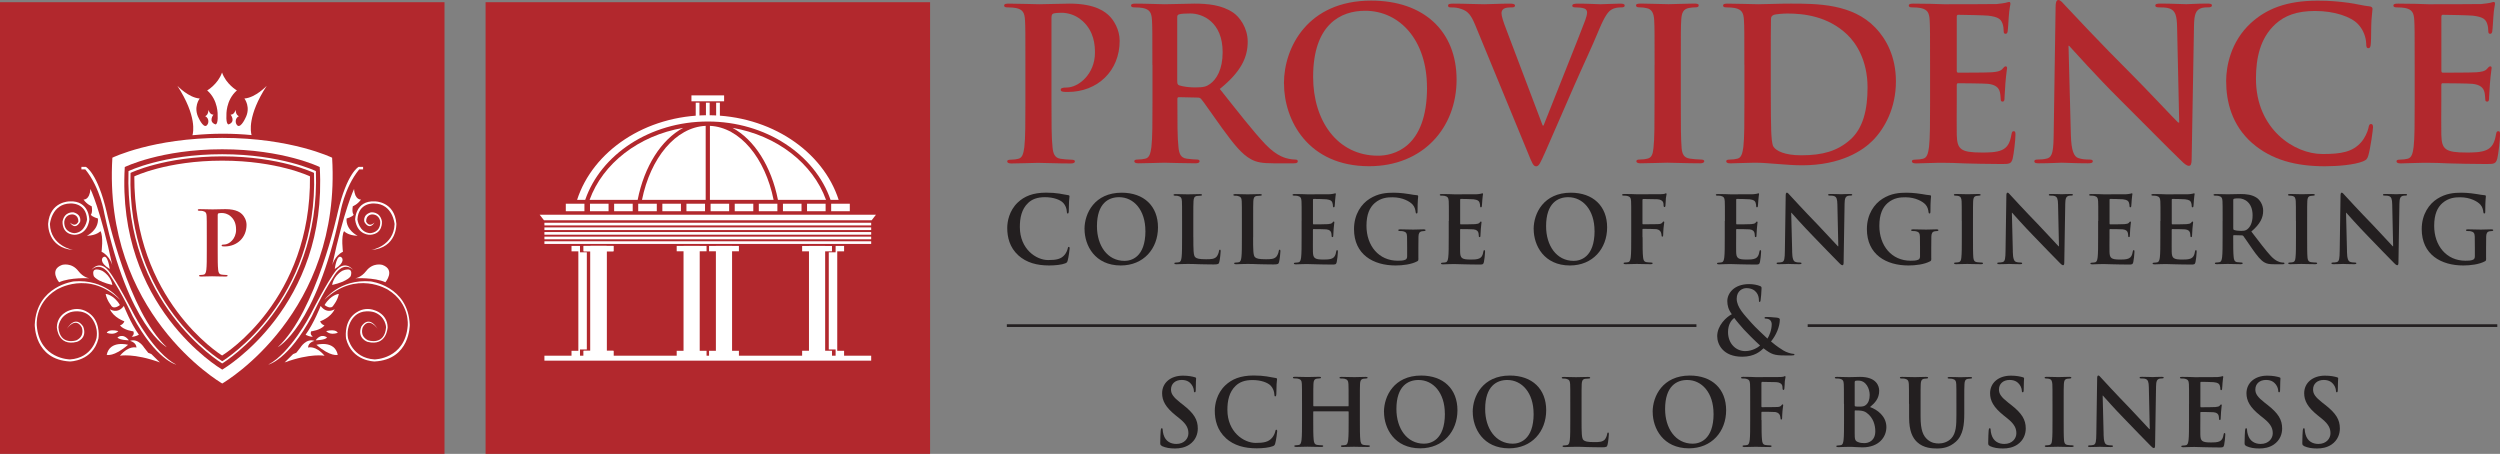 <?xml version="1.0" encoding="UTF-8"?>
<svg id="Layer_2" data-name="Layer 2" xmlns="http://www.w3.org/2000/svg" viewBox="0 0 489.88 88.94">
  <rect x="0" y="0" width="489.88" height="88.94" fill="#808080" stroke="none"/>
  <defs>
    <style>
      .cls-1 {
        fill: #231f20;
      }

      .cls-1, .cls-2, .cls-3 {
        stroke-width: 0px;
      }

      .cls-2 {
        fill: #b2282d;
      }

      .cls-3 {
        fill: #fff;
      }
    </style>
  </defs>
  <g id="Layer_1-2" data-name="Layer 1">
    <g>
      <rect class="cls-2" y=".43" width="87.1" height="88.51"/>
      <rect class="cls-2" x="95.15" y=".43" width="87.1" height="88.51"/>
      <g>
        <g>
          <path class="cls-3" d="M138.7,23.81c11.38,0,21.01,6.5,24.05,15.36h1.59c-3.08-9.56-13.38-16.59-25.63-16.59s-22.55,7.03-25.63,16.59h1.59c3.04-8.86,12.66-15.36,24.05-15.36Z"/>
          <path class="cls-3" d="M115.53,39.17h9.42c1.29-6.56,4.63-11.82,8.92-14.11-8.74,1.5-15.77,6.99-18.34,14.11Z"/>
          <path class="cls-3" d="M138.28,24.66c-5.89.27-10.83,6.31-12.48,14.51h12.48v-14.51Z"/>
          <path class="cls-3" d="M143.52,25.05c4.29,2.29,7.63,7.56,8.92,14.11h9.42c-2.57-7.12-9.6-12.61-18.34-14.11Z"/>
          <path class="cls-3" d="M139.11,24.66v14.51h12.48c-1.65-8.2-6.59-14.24-12.48-14.51Z"/>
        </g>
        <g>
          <rect class="cls-3" x="134.51" y="39.92" width="3.64" height="1.47"/>
          <rect class="cls-3" x="129.79" y="39.92" width="3.64" height="1.47"/>
          <rect class="cls-3" x="110.87" y="39.92" width="3.65" height="1.47"/>
          <rect class="cls-3" x="115.61" y="39.92" width="3.64" height="1.47"/>
          <rect class="cls-3" x="120.34" y="39.92" width="3.64" height="1.47"/>
          <rect class="cls-3" x="125.06" y="39.92" width="3.64" height="1.47"/>
          <rect class="cls-3" x="153.42" y="39.92" width="3.64" height="1.47"/>
          <rect class="cls-3" x="158.14" y="39.92" width="3.64" height="1.47"/>
          <rect class="cls-3" x="162.87" y="39.92" width="3.65" height="1.47"/>
          <rect class="cls-3" x="143.97" y="39.92" width="3.64" height="1.47"/>
          <rect class="cls-3" x="148.69" y="39.92" width="3.64" height="1.47"/>
          <rect class="cls-3" x="139.24" y="39.92" width="3.64" height="1.47"/>
        </g>
        <polygon class="cls-3" points="170.81 43.16 106.59 43.16 105.75 42.08 171.64 42.08 170.81 43.16"/>
        <rect class="cls-3" x="106.68" y="43.65" width="64.03" height=".52"/>
        <rect class="cls-3" x="106.68" y="44.56" width="64.03" height=".52"/>
        <rect class="cls-3" x="106.68" y="45.47" width="64.03" height=".52"/>
        <rect class="cls-3" x="106.68" y="46.37" width="64.03" height=".52"/>
        <rect class="cls-3" x="106.68" y="47.28" width="64.03" height=".52"/>
        <rect class="cls-3" x="106.68" y="69.7" width="64.03" height=".97"/>
        <polygon class="cls-3" points="165.4 49.25 165.4 48.19 164.06 48.19 163.74 48.19 163.74 49.44 162.4 49.44 162.4 68.48 163.74 68.48 163.74 69.79 165.4 69.79 165.4 68.74 164.06 68.74 164.06 49.25 165.4 49.25"/>
        <g>
          <rect class="cls-3" x="157.18" y="48.19" width="5.85" height="1.05" transform="translate(320.21 97.44) rotate(180)"/>
          <rect class="cls-3" x="157.18" y="68.74" width="5.85" height="1.05" transform="translate(320.21 138.52) rotate(180)"/>
          <rect class="cls-3" x="158.52" y="48.19" width="3.17" height="20.69" transform="translate(320.21 117.07) rotate(180)"/>
        </g>
        <polygon class="cls-3" points="114.99 68.48 114.99 49.44 113.65 49.44 113.65 48.19 113.33 48.19 111.99 48.19 111.99 49.25 113.33 49.25 113.33 68.74 111.99 68.74 111.99 69.79 113.65 69.79 113.65 68.48 114.99 68.48"/>
        <g>
          <rect class="cls-3" x="114.36" y="48.19" width="5.85" height="1.05"/>
          <rect class="cls-3" x="114.36" y="68.74" width="5.85" height="1.05"/>
          <rect class="cls-3" x="115.7" y="48.19" width="3.17" height="20.69"/>
        </g>
        <g>
          <rect class="cls-3" x="114.36" y="48.19" width="5.85" height="1.05"/>
          <rect class="cls-3" x="114.36" y="68.74" width="5.85" height="1.05"/>
          <rect class="cls-3" x="115.7" y="48.19" width="3.17" height="20.69"/>
        </g>
        <g>
          <g>
            <rect class="cls-3" x="132.6" y="48.19" width="5.85" height="1.05"/>
            <rect class="cls-3" x="132.6" y="68.74" width="5.85" height="1.05"/>
            <rect class="cls-3" x="133.94" y="48.19" width="3.17" height="20.69"/>
          </g>
          <g>
            <rect class="cls-3" x="138.94" y="48.19" width="5.85" height="1.05"/>
            <rect class="cls-3" x="138.94" y="68.74" width="5.85" height="1.05"/>
            <rect class="cls-3" x="140.28" y="48.19" width="3.17" height="20.69"/>
          </g>
        </g>
        <rect class="cls-3" x="138.33" y="20.12" width=".73" height="2.87"/>
        <rect class="cls-3" x="138.11" y="16.08" width="1.16" height="6.4" transform="translate(157.97 -119.42) rotate(90)"/>
        <g>
          <rect class="cls-3" x="136.33" y="20.12" width=".73" height="2.87"/>
          <rect class="cls-3" x="140.33" y="20.12" width=".73" height="2.87"/>
        </g>
      </g>
      <g>
        <path class="cls-3" d="M11.58,55.31s-2.04-2.43.58-3.4c0,0,1.84-.56,3.2,1.21.98,1.28,2.14,1.41,2.14,1.41,0,0-3.73-.22-5.92.78"/>
        <path class="cls-3" d="M13.13,64.39s1.64-2.37,2.87-.29c0,0,.76,1.71-1.02,2.58,0,0-3.24,1.13-3.53-2.55,0,0,.07-2.14,2.33-2.95,0,0,2.45-.81,4.02.98,0,0,1.52,1.55,1.12,4.05,0,0-.78,3.93-5.2,4.22,0,0-5.97-.04-6.51-6.59,0,0-.51-4.37,3.86-7.06,0,0,6.26-3.97,12.45,1.96,0,0-2.95-4.11-9.03-3.6,0,0-7.35.87-7.68,8.48,0,0-.11,6.84,6.88,7.21,0,0,4.46,0,5.6-4.48,0,0,.44-2.73-1.24-4.48,0,0-1.78-2.04-4.4-1.06,0,0-2.44.69-2.51,3.31,0,0,.15,3.82,3.93,2.87,0,0,2.11-.66,1.24-2.98,0,0-1.35-2.44-3.17.36"/>
        <path class="cls-3" d="M22.01,55.84s-.15-1.67-1.97-2.77c0,0-2.28-1.06-1.67,1.02,0,0,.46,1.01,3.64,1.75"/>
        <path class="cls-3" d="M31.33,71.02l-1.67-1.64-.62-.25-.8-1.02s-1.13-1.89-2.77-1.31c0,0,1.24.25,1.27,1.31,0,0-1.46-.51-3.24,1.6,0,0,2.73-.55,7.82,1.31"/>
        <path class="cls-3" d="M25.1,67.56s-3.57-.98-4.19,1.97c0,0,1.38.47,4.19-1.97"/>
        <path class="cls-3" d="M20.7,57.59s1.56.11,2.8,2.18c0,0-1.27,1.06-1.78,0,0,0-.76-.88-1.02-2.18"/>
        <path class="cls-3" d="M21.5,60.57s1.49,1.09,2.77-.62c0,0,1.31,3.38,2.95,5.64,0,0-.95.51-1.42.36,0,0,.62-.33.33-1.02,0,0-1.86-.22-2.62-1.16,0,0,.62-.16.86-.81,0,0-2.09-.69-2.86-2.4"/>
        <path class="cls-3" d="M20.92,65.23s.22-.84,2.26-.36c0,0-.62.89-2.26.36"/>
        <path class="cls-3" d="M23.01,66.14s1.07-.99,2.24.54c0,0-1.78,0-2.24-.54"/>
        <path class="cls-3" d="M16.37,39.1s1.2.15,1.35-2.07c0,0,1.95,3.97,4.29,14.96,0,0-.47-1.86-2.11-2.66,0,0,.4-3.02-.22-4.04,0,0-.73.87-2.66.91,0,0,2.33-1.09,2.17-3.38,0,0-1.07-.29-1.4-.73,0,0,.4-.33.18-1.67,0,0-.91-.33-1.6-1.31"/>
        <path class="cls-3" d="M21.5,52.71s-.39-3.2-1.38-2.22c0,0-.81.87,1.38,2.22"/>
        <path class="cls-3" d="M14.4,49s-4.48-.73-4.62-5.09c0,0,.33-3.97,4-4.04,0,0,3.09-.25,3.28,3.13,0,0-.29,2.54-2.47,2.69,0,0-2.06-.04-2-2.22,0,0,.09-1.42,1.58-1.46,0,0,1.19,0,1.19,1.38,0,0-.47,1.27-1.64.22,0,0,.92,1.65,1.97-.11,0,0,.44-1.4-1.27-1.89,0,0-1.76-.25-2.16,1.76,0,0-.25,2.46,2.27,2.64,0,0,2.51.18,2.98-2.95,0,0,0-3.8-3.86-3.6,0,0-3.86-.04-4.22,4.37,0,0-.22,4.77,4.99,5.17"/>
        <path class="cls-3" d="M15.95,32.7h.88s2.29,1.16,4.09,8.92c0,0,4.17,19.37,11.76,26.42,0,0-7.43-3.85-12.22-26.14,0,0-.77-5.06-3.74-8.7h-.77v-.5Z"/>
        <path class="cls-3" d="M17.93,52.87s1.7-2.33,3.74.69c0,0,1.41,1.87,4.65,8.18,0,0,3.84,7.41,8.21,9.71,0,0-3.93-.87-8.55-9.5,0,0-1.85-4.11-4.48-8.12,0,0-1.62-2.72-3.57-.97"/>
        <path class="cls-3" d="M75.52,55.31s2.04-2.43-.58-3.4c0,0-1.84-.56-3.2,1.21-.98,1.28-2.13,1.41-2.13,1.41,0,0,3.73-.22,5.92.78"/>
        <path class="cls-3" d="M73.97,64.39s-1.64-2.37-2.87-.29c0,0-.76,1.71,1.02,2.58,0,0,3.24,1.13,3.53-2.55,0,0-.07-2.14-2.33-2.95,0,0-2.45-.81-4.02.98,0,0-1.52,1.55-1.12,4.05,0,0,.78,3.93,5.2,4.22,0,0,5.97-.04,6.51-6.59,0,0,.51-4.37-3.86-7.06,0,0-6.26-3.97-12.45,1.96,0,0,2.95-4.11,9.03-3.6,0,0,7.35.87,7.68,8.48,0,0,.11,6.84-6.88,7.21,0,0-4.46,0-5.6-4.48,0,0-.44-2.73,1.24-4.48,0,0,1.78-2.04,4.4-1.06,0,0,2.44.69,2.51,3.31,0,0-.15,3.82-3.93,2.87,0,0-2.11-.66-1.24-2.98,0,0,1.35-2.44,3.17.36"/>
        <path class="cls-3" d="M65.09,55.84s.15-1.67,1.97-2.77c0,0,2.28-1.06,1.67,1.02,0,0-.46,1.01-3.64,1.75"/>
        <path class="cls-3" d="M55.77,71.02l1.67-1.64.62-.25.8-1.02s1.13-1.89,2.77-1.31c0,0-1.24.25-1.27,1.31,0,0,1.46-.51,3.24,1.6,0,0-2.73-.55-7.82,1.31"/>
        <path class="cls-3" d="M62,67.56s3.57-.98,4.19,1.97c0,0-1.38.47-4.19-1.97"/>
        <path class="cls-3" d="M66.4,57.59s-1.56.11-2.8,2.18c0,0,1.27,1.06,1.78,0,0,0,.76-.88,1.02-2.18"/>
        <path class="cls-3" d="M65.6,60.57s-1.49,1.09-2.77-.62c0,0-1.31,3.38-2.95,5.64,0,0,.95.51,1.42.36,0,0-.62-.33-.33-1.02,0,0,1.86-.22,2.62-1.16,0,0-.62-.16-.86-.81,0,0,2.09-.69,2.86-2.4"/>
        <path class="cls-3" d="M66.18,65.23s-.22-.84-2.26-.36c0,0,.62.89,2.26.36"/>
        <path class="cls-3" d="M64.09,66.14s-1.07-.99-2.24.54c0,0,1.78,0,2.24-.54"/>
        <path class="cls-3" d="M70.73,39.1s-1.2.15-1.35-2.07c0,0-1.95,3.97-4.29,14.96,0,0,.47-1.86,2.11-2.66,0,0-.4-3.02.22-4.04,0,0,.73.87,2.66.91,0,0-2.33-1.09-2.17-3.38,0,0,1.07-.29,1.4-.73,0,0-.4-.33-.18-1.67,0,0,.91-.33,1.6-1.31"/>
        <path class="cls-3" d="M65.6,52.71s.39-3.2,1.38-2.22c0,0,.81.87-1.38,2.22"/>
        <path class="cls-3" d="M72.7,49s4.48-.73,4.62-5.09c0,0-.33-3.97-4-4.04,0,0-3.09-.25-3.28,3.13,0,0,.29,2.54,2.47,2.69,0,0,2.06-.04,2-2.22,0,0-.09-1.42-1.58-1.46,0,0-1.19,0-1.19,1.38,0,0,.47,1.27,1.64.22,0,0-.92,1.65-1.97-.11,0,0-.44-1.4,1.27-1.89,0,0,1.76-.25,2.16,1.76,0,0,.25,2.46-2.27,2.64,0,0-2.51.18-2.98-2.95,0,0,0-3.8,3.86-3.6,0,0,3.86-.04,4.22,4.37,0,0,.22,4.77-4.99,5.17"/>
        <path class="cls-3" d="M71.15,32.7h-.88s-2.29,1.16-4.09,8.92c0,0-4.17,19.37-11.76,26.42,0,0,7.43-3.85,12.22-26.14,0,0,.77-5.06,3.74-8.7h.77v-.5Z"/>
        <path class="cls-3" d="M69.17,52.87s-1.7-2.33-3.74.69c0,0-1.41,1.87-4.65,8.18,0,0-3.84,7.41-8.21,9.71,0,0,3.93-.87,8.55-9.5,0,0,1.85-4.11,4.48-8.12,0,0,1.62-2.72,3.57-.97"/>
        <path class="cls-3" d="M43.55,72.43h0s0,0,0,0c0,0,0,0,0,0h0c-.6-.36-20.73-12.45-19.1-39.7,0,0,7.05-3.48,19.1-3.48h0s0,0,0,0,0,0,0,0h0c12.04,0,19.1,3.48,19.1,3.48,1.64,27.26-18.5,39.34-19.1,39.7M65.08,30.9s-7.95-3.88-21.53-3.88h0s0,0,0,0h0c-13.58,0-21.53,3.88-21.53,3.88-1.84,30.38,20.86,43.85,21.53,44.25h0s0,0,0,0c0,0,0,0,0,0h0c.67-.4,23.37-13.87,21.53-44.25"/>
        <path class="cls-3" d="M43.55,70.78h0s0,0,0,0c0,0,0,0,0,0h0c-.56-.33-18.78-11.64-17.97-36.9,0,0,6.64-3.23,17.97-3.24h.01c11.33,0,17.97,3.24,17.97,3.24.89,25.07-17.41,36.57-17.97,36.89M61.91,33.53s-6.78-3.3-18.36-3.31h-.01c-11.58,0-18.36,3.31-18.36,3.31-.82,25.81,17.79,37.35,18.36,37.69h0s0,0,0,0c0,0,0,0,0,0h0c.57-.34,19.27-12.08,18.36-37.7"/>
        <path class="cls-3" d="M60.75,34.56s-6.36-3.08-17.21-3.08h-.01c-10.85,0-17.21,3.08-17.21,3.08-.1,24.09,16.67,34.79,17.21,35.1h0s0,0,0,0c0,0,0,0,0,0h0c.54-.32,17.47-10.97,17.21-35.11"/>
        <path class="cls-3" d="M37.7,26.5c.11-.01.22-.02.33-.03.02,0,.03,0,.05,0,1.77-.17,3.66-.27,5.62-.27s3.85.1,5.6.27c-.19-.61-.82-3.83,2.96-9.65,0,0-2.2,2.33-4.37,2.48,0,0,1.36,1.73.15,3.93,0,0-1.15,2.51-1.79.94,0,0-.33-.92.56-1.41,0,0-.6-.14-.64-1.23,0,0-.27,1-.98.93,0,0,1.09,1.39-.4,1.92,0,0-.51.04-.42-1.76,0,0-.18-2.96,2.05-4.9,0,0-2.1-1.2-2.91-3.51-.81,2.31-2.91,3.51-2.91,3.51,2.23,1.94,2.05,4.9,2.05,4.9.09,1.8-.42,1.76-.42,1.76-1.49-.53-.4-1.92-.4-1.92-.71.07-.98-.93-.98-.93-.04,1.09-.64,1.23-.64,1.23.89.49.56,1.41.56,1.41-.64,1.57-1.79-.94-1.79-.94-1.2-2.21.15-3.93.15-3.93-2.17-.15-4.37-2.48-4.37-2.48,3.86,5.94,3.11,9.17,2.95,9.68"/>
        <path class="cls-2" d="M40.52,46.05c0-2.66,0-3.14-.03-3.7-.03-.59-.17-.87-.75-1-.14-.04-.44-.05-.68-.05-.19,0-.3-.03-.3-.16s.12-.16.38-.16c.93,0,2.03.05,2.52.05.72,0,1.73-.05,2.53-.05,2.18,0,2.97.73,3.25,1,.38.37.87,1.15.87,2.08,0,2.48-1.82,4.23-4.3,4.23-.09,0-.28,0-.37-.02-.09-.02-.21-.04-.21-.16,0-.14.12-.19.49-.19.98,0,2.34-1.1,2.34-2.88,0-.58-.05-1.75-1.03-2.62-.63-.58-1.34-.68-1.75-.68-.26,0-.52.02-.68.07-.09.03-.14.14-.14.33v6.99c0,1.61,0,2.99.09,3.74.05.49.16.87.68.94.24.03.63.07.89.07.19,0,.28.05.28.14,0,.12-.14.17-.33.17-1.15,0-2.25-.05-2.71-.05-.4,0-1.5.05-2.2.05-.23,0-.35-.05-.35-.17,0-.09.07-.14.28-.14.26,0,.47-.04.63-.07.35-.07.44-.45.51-.96.09-.73.09-2.11.09-3.72v-3.07Z"/>
      </g>
      <g>
        <path class="cls-2" d="M200.93,12.71c0-6.29,0-7.45-.08-8.78-.08-1.41-.41-2.07-1.78-2.36-.33-.08-1.03-.12-1.61-.12-.46,0-.7-.08-.7-.37s.29-.37.91-.37c2.19,0,4.8.12,5.96.12,1.7,0,4.1-.12,6-.12,5.18,0,7.04,1.74,7.7,2.36.91.87,2.07,2.73,2.07,4.93,0,5.88-4.31,10.02-10.18,10.02-.21,0-.66,0-.87-.04-.21-.04-.5-.08-.5-.37,0-.33.29-.46,1.16-.46,2.32,0,5.55-2.61,5.55-6.83,0-1.37-.12-4.14-2.44-6.21-1.49-1.37-3.19-1.61-4.14-1.61-.62,0-1.24.04-1.61.17-.21.08-.33.33-.33.79v16.56c0,3.81,0,7.08.21,8.86.12,1.16.37,2.07,1.61,2.24.58.08,1.49.17,2.11.17.45,0,.66.12.66.33,0,.29-.33.41-.79.41-2.73,0-5.34-.12-6.42-.12-.95,0-3.56.12-5.22.12-.54,0-.83-.12-.83-.41,0-.21.17-.33.66-.33.62,0,1.12-.08,1.49-.17.83-.17,1.03-1.08,1.2-2.28.21-1.74.21-5.01.21-8.82v-7.29Z"/>
        <path class="cls-2" d="M230.69,15.98c0,.45.08.62.37.74.87.29,2.11.41,3.14.41,1.66,0,2.2-.16,2.94-.7,1.24-.91,2.44-2.81,2.44-6.21,0-5.88-3.89-7.58-6.34-7.58-1.03,0-1.78.04-2.19.17-.29.08-.37.25-.37.58v12.59ZM225.81,12.71c0-6.29,0-7.45-.08-8.78-.08-1.41-.41-2.07-1.78-2.36-.33-.08-1.03-.12-1.61-.12-.46,0-.71-.08-.71-.37s.29-.37.91-.37c2.19,0,4.8.12,5.67.12,1.41,0,4.56-.12,5.84-.12,2.61,0,5.38.25,7.62,1.78,1.16.79,2.82,2.9,2.82,5.67,0,3.06-1.28,5.88-5.47,9.27,3.69,4.64,6.54,8.32,8.98,10.89,2.32,2.4,4.02,2.69,4.64,2.82.46.08.83.12,1.16.12s.5.12.5.33c0,.33-.29.41-.79.41h-3.93c-2.32,0-3.35-.21-4.43-.79-1.78-.95-3.35-2.9-5.67-6.09-1.66-2.28-3.56-5.09-4.1-5.71-.21-.25-.45-.29-.74-.29l-3.6-.08c-.21,0-.33.08-.33.33v.58c0,3.85,0,7.12.21,8.86.12,1.2.37,2.11,1.61,2.28.62.08,1.53.17,2.03.17.33,0,.5.12.5.33,0,.29-.29.41-.83.41-2.4,0-5.46-.12-6.08-.12-.79,0-3.4.12-5.05.12-.54,0-.83-.12-.83-.41,0-.21.17-.33.66-.33.62,0,1.12-.08,1.49-.17.83-.17,1.03-1.08,1.2-2.28.21-1.74.21-5.01.21-8.82v-7.29Z"/>
        <path class="cls-2" d="M279.62,17.14c0-9.27-5.34-15.03-12.13-15.03-4.76,0-10.18,2.65-10.18,12.96,0,8.61,4.76,15.44,12.71,15.44,2.9,0,9.61-1.41,9.61-13.37M251.59,16.35c0-7.08,4.68-16.23,17.1-16.23,10.31,0,16.73,6,16.73,15.48s-6.62,16.97-17.14,16.97c-11.88,0-16.68-8.9-16.68-16.23"/>
        <path class="cls-2" d="M289.01,4.76c-.95-2.28-1.66-2.73-3.15-3.15-.62-.16-1.28-.16-1.61-.16-.37,0-.5-.12-.5-.37,0-.33.45-.37,1.08-.37,2.19,0,4.55.12,6,.12,1.04,0,3.02-.12,5.09-.12.5,0,.95.08.95.37s-.25.37-.62.37c-.66,0-1.28.04-1.62.29-.29.21-.41.5-.41.87,0,.54.37,1.7.95,3.19l7.12,18.8h.17c1.78-4.55,7.16-17.89,8.16-20.62.21-.54.37-1.16.37-1.53,0-.33-.16-.66-.54-.79-.5-.17-1.12-.21-1.66-.21-.37,0-.7-.04-.7-.33,0-.33.37-.41,1.16-.41,2.07,0,3.81.12,4.35.12.7,0,2.65-.12,3.89-.12.54,0,.87.08.87.37s-.25.37-.66.37-1.28,0-2.03.5c-.54.37-1.16,1.08-2.28,3.73-1.61,3.89-2.73,6.13-4.97,11.22-2.65,6.04-4.59,10.56-5.51,12.63-1.08,2.4-1.33,3.06-1.9,3.06-.54,0-.79-.58-1.57-2.53l-10.43-25.3Z"/>
        <path class="cls-2" d="M324.22,12.71c0-6.29,0-7.45-.08-8.78-.08-1.41-.5-2.11-1.41-2.32-.46-.12-.99-.17-1.49-.17-.41,0-.66-.08-.66-.41,0-.25.33-.33.99-.33,1.57,0,4.18.12,5.38.12,1.04,0,3.48-.12,5.05-.12.54,0,.87.08.87.33,0,.33-.25.41-.66.41s-.74.04-1.24.12c-1.12.21-1.45.91-1.53,2.36-.08,1.33-.08,2.48-.08,8.78v7.29c0,4.02,0,7.29.16,9.07.12,1.12.41,1.86,1.66,2.03.58.08,1.49.17,2.11.17.45,0,.66.12.66.33,0,.29-.33.41-.79.41-2.73,0-5.34-.12-6.46-.12-.95,0-3.56.12-5.22.12-.54,0-.83-.12-.83-.41,0-.21.16-.33.66-.33.62,0,1.12-.08,1.49-.17.83-.17,1.08-.87,1.2-2.07.21-1.74.21-5.01.21-9.02v-7.29Z"/>
        <path class="cls-2" d="M346.99,17.26c0,4.39.04,7.58.08,8.36.04,1.03.12,2.69.46,3.15.54.79,2.15,1.66,5.42,1.66,4.22,0,7.04-.83,9.52-2.98,2.65-2.28,3.48-6.04,3.48-10.31,0-5.26-2.19-8.65-3.97-10.35-3.81-3.64-8.53-4.14-11.76-4.14-.83,0-2.36.12-2.69.29-.37.17-.5.37-.5.83-.04,1.41-.04,5.01-.04,8.28v5.22ZM341.81,12.71c0-6.29,0-7.45-.08-8.78-.08-1.41-.41-2.07-1.78-2.36-.33-.08-1.03-.12-1.61-.12-.46,0-.7-.08-.7-.37s.29-.37.91-.37c2.19,0,4.8.12,5.96.12,1.28,0,3.89-.12,6.38-.12,5.17,0,12.09,0,16.6,4.72,2.07,2.15,4.02,5.59,4.02,10.52,0,5.22-2.19,9.19-4.51,11.55-1.9,1.95-6.21,4.89-13.87,4.89-1.49,0-3.19-.12-4.76-.25-1.57-.12-3.02-.25-4.06-.25-.45,0-1.37,0-2.36.04-.95,0-2.03.08-2.86.08-.54,0-.83-.12-.83-.41,0-.21.17-.33.66-.33.62,0,1.12-.08,1.49-.17.83-.17,1.03-1.08,1.2-2.28.21-1.74.21-5.01.21-8.82v-7.29Z"/>
        <path class="cls-2" d="M378.2,12.71c0-6.29,0-7.45-.08-8.78-.08-1.41-.41-2.07-1.78-2.36-.33-.08-1.03-.12-1.61-.12-.46,0-.7-.08-.7-.37s.29-.37.91-.37c1.12,0,2.32.04,3.35.04,1.08.04,2.03.08,2.61.08,1.33,0,9.56,0,10.35-.04.79-.08,1.45-.17,1.78-.25.21-.04.46-.16.66-.16s.25.16.25.37c0,.29-.21.79-.33,2.69-.04.41-.12,2.24-.21,2.73-.04.21-.12.46-.41.46s-.37-.21-.37-.58c0-.29-.04-.99-.25-1.49-.29-.74-.7-1.24-2.77-1.49-.7-.08-5.05-.17-5.88-.17-.21,0-.29.12-.29.41v10.47c0,.29.04.46.29.46.91,0,5.67,0,6.63-.08.99-.08,1.61-.21,1.99-.62.29-.33.46-.54.66-.54.17,0,.29.08.29.33s-.16.91-.33,3.02c-.04.83-.17,2.48-.17,2.77,0,.33,0,.79-.37.79-.29,0-.37-.17-.37-.37-.04-.41-.04-.95-.17-1.49-.21-.83-.79-1.45-2.32-1.62-.79-.08-4.89-.12-5.88-.12-.21,0-.25.17-.25.41v3.27c0,1.41-.04,5.22,0,6.42.08,2.86.74,3.48,4.97,3.48,1.08,0,2.82,0,3.89-.5,1.08-.5,1.57-1.37,1.86-3.06.08-.46.16-.62.45-.62.33,0,.33.33.33.75,0,.95-.33,3.77-.54,4.6-.29,1.08-.66,1.08-2.23,1.08-3.11,0-5.38-.08-7.16-.12-1.78-.08-3.06-.12-4.31-.12-.46,0-1.37,0-2.36.04-.95,0-2.03.08-2.86.08-.54,0-.83-.12-.83-.41,0-.21.17-.33.66-.33.62,0,1.12-.08,1.49-.17.83-.17,1.03-1.08,1.2-2.28.21-1.74.21-5.01.21-8.82v-7.29Z"/>
        <path class="cls-2" d="M405.79,26.37c.08,3.23.62,4.31,1.45,4.6.7.25,1.49.29,2.15.29.46,0,.7.08.7.33,0,.33-.37.41-.95.41-2.69,0-4.35-.12-5.13-.12-.37,0-2.32.12-4.47.12-.54,0-.91-.04-.91-.41,0-.25.25-.33.66-.33.54,0,1.28-.04,1.86-.21,1.08-.33,1.24-1.53,1.28-5.13l.37-24.51c0-.83.12-1.41.54-1.41.46,0,.83.54,1.53,1.28.5.54,6.79,7.29,12.83,13.29,2.82,2.81,8.4,8.78,9.11,9.44h.21l-.41-18.59c-.04-2.53-.41-3.31-1.41-3.73-.62-.25-1.61-.25-2.2-.25-.5,0-.66-.12-.66-.37,0-.33.45-.37,1.08-.37,2.15,0,4.14.12,5.01.12.46,0,2.03-.12,4.06-.12.54,0,.95.04.95.37,0,.25-.25.37-.75.37-.41,0-.74,0-1.24.12-1.16.33-1.49,1.2-1.53,3.52l-.46,26.13c0,.91-.16,1.28-.54,1.28-.45,0-.95-.46-1.41-.91-2.61-2.48-7.91-7.91-12.21-12.17-4.51-4.47-9.11-9.65-9.85-10.43h-.12l.46,17.39Z"/>
        <path class="cls-2" d="M441.35,28.07c-4.06-3.56-5.13-8.2-5.13-12.21,0-2.82.87-7.7,4.84-11.34,2.98-2.73,6.91-4.39,13.08-4.39,2.57,0,4.1.17,6,.41,1.57.21,2.9.58,4.14.7.46.04.62.25.62.5,0,.33-.12.83-.21,2.28-.08,1.37-.04,3.64-.12,4.47-.04.62-.12.95-.5.95-.33,0-.41-.33-.41-.91-.04-1.28-.58-2.73-1.61-3.81-1.37-1.45-4.6-2.57-8.4-2.57-3.6,0-5.96.91-7.78,2.57-3.02,2.77-3.81,6.71-3.81,10.72,0,9.85,7.49,14.74,13.04,14.74,3.68,0,5.92-.41,7.58-2.32.7-.79,1.24-1.99,1.41-2.73.12-.66.21-.83.54-.83.29,0,.37.29.37.62,0,.5-.5,4.1-.91,5.51-.21.7-.37.91-1.08,1.2-1.66.66-4.8.95-7.45.95-5.67,0-10.43-1.24-14.2-4.51"/>
        <path class="cls-2" d="M473.16,12.71c0-6.29,0-7.45-.08-8.78-.08-1.41-.41-2.07-1.78-2.36-.33-.08-1.03-.12-1.61-.12-.46,0-.7-.08-.7-.37s.29-.37.91-.37c1.12,0,2.32.04,3.35.04,1.08.04,2.03.08,2.61.08,1.33,0,9.56,0,10.35-.04.79-.08,1.45-.17,1.78-.25.21-.04.46-.16.66-.16s.25.16.25.37c0,.29-.21.79-.33,2.69-.04.41-.12,2.24-.21,2.73-.04.21-.12.46-.41.46s-.37-.21-.37-.58c0-.29-.04-.99-.25-1.49-.29-.74-.7-1.24-2.77-1.49-.7-.08-5.05-.17-5.88-.17-.21,0-.29.12-.29.41v10.47c0,.29.04.46.29.46.91,0,5.67,0,6.62-.08.99-.08,1.62-.21,1.99-.62.29-.33.46-.54.66-.54.16,0,.29.08.29.33s-.16.91-.33,3.02c-.04.83-.17,2.48-.17,2.77,0,.33,0,.79-.37.79-.29,0-.37-.17-.37-.37-.04-.41-.04-.95-.17-1.49-.21-.83-.79-1.45-2.32-1.62-.79-.08-4.89-.12-5.88-.12-.21,0-.25.17-.25.41v3.27c0,1.41-.04,5.22,0,6.42.08,2.86.74,3.48,4.97,3.48,1.08,0,2.82,0,3.89-.5,1.08-.5,1.57-1.37,1.86-3.06.08-.46.16-.62.46-.62.33,0,.33.33.33.75,0,.95-.33,3.77-.54,4.6-.29,1.08-.66,1.08-2.23,1.08-3.1,0-5.38-.08-7.16-.12-1.78-.08-3.06-.12-4.31-.12-.45,0-1.37,0-2.36.04-.95,0-2.03.08-2.86.08-.54,0-.83-.12-.83-.41,0-.21.16-.33.66-.33.62,0,1.12-.08,1.49-.17.83-.17,1.03-1.08,1.2-2.28.21-1.74.21-5.01.21-8.82v-7.29Z"/>
      </g>
      <g>
        <path class="cls-1" d="M199.55,50.04c-1.73-1.56-2.18-3.6-2.18-5.37,0-1.24.37-3.38,2.06-4.99,1.27-1.2,2.94-1.93,5.57-1.93,1.09,0,1.74.07,2.55.18.67.09,1.23.25,1.76.31.19.02.26.11.26.22,0,.15-.05.36-.09,1-.04.6-.02,1.6-.05,1.96-.02.27-.05.42-.21.42-.14,0-.18-.15-.18-.4-.02-.56-.25-1.2-.69-1.67-.58-.64-1.96-1.13-3.58-1.13-1.53,0-2.54.4-3.31,1.13-1.29,1.22-1.62,2.95-1.62,4.71,0,4.33,3.19,6.48,5.55,6.48,1.57,0,2.52-.18,3.22-1.02.3-.35.53-.87.6-1.2.05-.29.09-.36.23-.36.12,0,.16.13.16.27,0,.22-.21,1.8-.39,2.42-.09.31-.16.4-.46.53-.7.29-2.04.42-3.17.42-2.41,0-4.44-.55-6.04-1.98Z"/>
        <path class="cls-1" d="M212.51,44.89c0-3.11,1.99-7.13,7.28-7.13,4.39,0,7.12,2.64,7.12,6.8s-2.82,7.46-7.29,7.46c-5.06,0-7.1-3.91-7.1-7.13ZM224.44,45.24c0-4.08-2.27-6.6-5.16-6.6-2.03,0-4.33,1.16-4.33,5.69,0,3.79,2.03,6.79,5.41,6.79,1.23,0,4.09-.62,4.09-5.88Z"/>
        <path class="cls-1" d="M233.84,46.49c0,2.33,0,3.59.37,3.91.3.27.76.4,2.13.4.93,0,1.62-.02,2.06-.51.21-.24.42-.75.46-1.09.02-.16.05-.27.19-.27.12,0,.14.09.14.31,0,.2-.12,1.56-.26,2.09-.11.4-.19.49-1.11.49-1.27,0-2.18-.04-2.98-.05-.79-.04-1.43-.05-2.15-.05-.19,0-.58,0-1,.02-.4,0-.86.04-1.22.04-.23,0-.35-.05-.35-.18,0-.09.07-.15.28-.15.26,0,.48-.04.63-.07.35-.07.44-.47.51-1,.09-.76.09-2.2.09-3.88v-3.2c0-2.77,0-3.27-.03-3.86-.04-.62-.18-.91-.76-1.04-.14-.04-.35-.05-.58-.05-.19,0-.3-.04-.3-.16s.12-.16.39-.16c.83,0,1.94.05,2.41.05.42,0,1.71-.05,2.4-.05.25,0,.37.04.37.16s-.11.16-.32.16c-.19,0-.48.02-.69.05-.48.09-.62.4-.65,1.04-.04.58-.04,1.09-.04,3.86v3.2Z"/>
        <path class="cls-1" d="M245.55,46.49c0,2.33,0,3.59.37,3.91.3.27.76.4,2.13.4.93,0,1.62-.02,2.06-.51.21-.24.42-.75.46-1.09.02-.16.05-.27.19-.27.12,0,.14.09.14.31,0,.2-.12,1.56-.26,2.09-.11.4-.19.49-1.11.49-1.27,0-2.18-.04-2.98-.05-.79-.04-1.43-.05-2.15-.05-.19,0-.58,0-1,.02-.4,0-.86.04-1.21.04-.23,0-.35-.05-.35-.18,0-.09.07-.15.28-.15.26,0,.48-.04.63-.07.35-.07.44-.47.51-1,.09-.76.09-2.2.09-3.88v-3.2c0-2.77,0-3.27-.03-3.86-.03-.62-.18-.91-.76-1.04-.14-.04-.35-.05-.58-.05-.19,0-.3-.04-.3-.16s.12-.16.39-.16c.83,0,1.94.05,2.41.05.42,0,1.71-.05,2.4-.05.25,0,.37.04.37.16s-.11.16-.32.16c-.19,0-.48.02-.69.05-.48.09-.62.4-.65,1.04-.03.58-.03,1.09-.03,3.86v3.2Z"/>
        <path class="cls-1" d="M255.06,43.29c0-2.77,0-3.27-.03-3.86-.03-.62-.18-.91-.76-1.04-.14-.04-.44-.05-.69-.05-.19,0-.3-.04-.3-.16s.12-.16.39-.16c.48,0,.99.02,1.43.02.46.02.86.04,1.11.04.56,0,4.07,0,4.4-.02.34-.04.62-.07.76-.11.09-.02.19-.07.28-.07s.11.07.11.16c0,.13-.09.35-.14,1.18-.02.18-.05.98-.09,1.2-.02.09-.05.2-.18.2s-.16-.09-.16-.25c0-.13-.02-.44-.11-.66-.12-.33-.3-.55-1.18-.66-.3-.04-2.15-.07-2.5-.07-.09,0-.12.05-.12.18v4.6c0,.13.02.2.12.2.39,0,2.41,0,2.82-.04.42-.04.69-.09.85-.27.12-.15.19-.24.28-.24.07,0,.12.04.12.15s-.07.4-.14,1.33c-.02.36-.07,1.09-.07,1.22,0,.15,0,.35-.16.35-.12,0-.16-.07-.16-.16-.02-.18-.02-.42-.07-.65-.09-.36-.33-.64-.99-.71-.34-.04-2.08-.05-2.5-.05-.09,0-.11.07-.11.18v1.44c0,.62-.02,2.29,0,2.82.03,1.26.32,1.53,2.11,1.53.46,0,1.2,0,1.66-.22s.67-.6.79-1.35c.03-.2.07-.27.19-.27.14,0,.14.14.14.33,0,.42-.14,1.66-.23,2.02-.12.47-.28.47-.95.47-1.32,0-2.29-.04-3.05-.05-.76-.04-1.3-.05-1.83-.05-.19,0-.58,0-1,.02-.4,0-.86.04-1.21.04-.23,0-.35-.05-.35-.18,0-.09.07-.15.28-.15.26,0,.48-.04.63-.07.35-.07.44-.47.51-1,.09-.76.09-2.2.09-3.88v-3.2Z"/>
        <path class="cls-1" d="M277.94,50.55c0,.49-.02.53-.23.65-1.15.62-2.87.82-4.25.82-4.32,0-8.14-2.11-8.14-7.13,0-2.91,1.46-4.95,3.07-5.95,1.69-1.06,3.26-1.18,4.74-1.18,1.22,0,2.77.22,3.12.29.37.07.99.18,1.39.2.21.02.25.09.25.22,0,.2-.12.71-.12,2.98,0,.29-.05.38-.19.38-.12,0-.16-.09-.18-.24-.05-.42-.14-1-.6-1.51-.53-.58-1.94-1.42-3.93-1.42-.97,0-2.26.07-3.49,1.13-.99.86-1.62,2.22-1.62,4.46,0,3.91,2.41,6.84,6.13,6.84.46,0,1.08,0,1.5-.2.26-.13.34-.36.34-.67v-1.71c0-.91,0-1.6-.02-2.15-.02-.62-.18-.91-.76-1.04-.14-.04-.44-.05-.69-.05-.16,0-.26-.04-.26-.15,0-.15.12-.18.37-.18.92,0,2.03.05,2.55.05s1.48-.05,2.06-.05c.23,0,.35.04.35.18,0,.11-.11.15-.23.15-.14,0-.26.02-.48.05-.48.09-.65.4-.67,1.04-.02.55-.02,1.27-.02,2.18v2Z"/>
        <path class="cls-1" d="M283.91,43.29c0-2.77,0-3.27-.03-3.86-.04-.62-.18-.91-.76-1.04-.14-.04-.44-.05-.69-.05-.19,0-.3-.04-.3-.16s.12-.16.39-.16c.48,0,.99.02,1.43.02.46.02.86.04,1.11.04.56,0,4.07,0,4.4-.02.34-.04.62-.07.76-.11.09-.02.19-.07.28-.07s.1.07.1.16c0,.13-.09.35-.14,1.18-.02.18-.05.98-.09,1.2-.02.09-.05.2-.18.2s-.16-.09-.16-.25c0-.13-.02-.44-.11-.66-.12-.33-.3-.55-1.18-.66-.3-.04-2.15-.07-2.5-.07-.09,0-.12.05-.12.18v4.6c0,.13.02.2.12.2.39,0,2.41,0,2.82-.04.42-.04.69-.09.85-.27.12-.15.19-.24.28-.24.07,0,.12.04.12.15s-.07.4-.14,1.33c-.02.36-.07,1.09-.07,1.22,0,.15,0,.35-.16.35-.12,0-.16-.07-.16-.16-.02-.18-.02-.42-.07-.65-.09-.36-.33-.64-.99-.71-.34-.04-2.08-.05-2.5-.05-.09,0-.11.07-.11.18v1.44c0,.62-.02,2.29,0,2.82.03,1.26.32,1.53,2.11,1.53.46,0,1.2,0,1.66-.22s.67-.6.79-1.35c.03-.2.07-.27.19-.27.14,0,.14.14.14.33,0,.42-.14,1.66-.23,2.02-.12.47-.28.47-.95.47-1.32,0-2.29-.04-3.05-.05-.76-.04-1.3-.05-1.83-.05-.19,0-.58,0-1.01.02-.4,0-.86.04-1.21.04-.23,0-.35-.05-.35-.18,0-.09.07-.15.28-.15.26,0,.48-.04.63-.07.35-.07.44-.47.51-1,.09-.76.09-2.2.09-3.88v-3.2Z"/>
        <path class="cls-1" d="M300.52,44.89c0-3.11,1.99-7.13,7.28-7.13,4.39,0,7.12,2.64,7.12,6.8s-2.82,7.46-7.29,7.46c-5.06,0-7.1-3.91-7.1-7.13ZM312.45,45.24c0-4.08-2.27-6.6-5.16-6.6-2.03,0-4.33,1.16-4.33,5.69,0,3.79,2.03,6.79,5.41,6.79,1.23,0,4.09-.62,4.09-5.88Z"/>
        <path class="cls-1" d="M321.87,46.49c0,1.75,0,3.11.09,3.88.05.53.16.93.69,1,.25.04.63.07.88.07.23,0,.3.05.3.15,0,.13-.12.18-.39.18-1.11,0-2.22-.05-2.68-.05s-1.57.05-2.24.05c-.25,0-.37-.04-.37-.18,0-.09.07-.15.26-.15.26,0,.48-.04.63-.07.35-.07.44-.47.51-1,.09-.76.09-2.13.09-3.88v-3.2c0-2.77,0-3.27-.03-3.86-.03-.62-.18-.91-.76-1.04-.14-.04-.44-.05-.69-.05-.18,0-.3-.04-.3-.15,0-.15.14-.18.4-.18.46,0,.97.02,1.43.02.46.02.86.04,1.11.04.67,0,4.25,0,4.65-.02.34-.02.55-.02.72-.07.11-.04.19-.11.28-.11.07,0,.12.07.12.16,0,.13-.09.35-.14.82-.02.18-.05,1.26-.09,1.47-.02.15-.05.25-.18.25s-.16-.09-.18-.29c0-.15,0-.44-.11-.69-.12-.25-.49-.53-1.16-.55l-2.71-.05c-.11,0-.16.05-.16.25v4.55c0,.11.02.16.12.16l2.26-.02c.3,0,.55,0,.79-.02.34-.02.58-.09.76-.33.09-.11.12-.18.23-.18.07,0,.11.05.11.16s-.09.56-.14,1.13c-.04.36-.07,1.2-.07,1.33,0,.16,0,.35-.18.35-.11,0-.14-.13-.14-.25s-.04-.35-.11-.56c-.09-.25-.35-.58-.9-.66-.44-.05-2.31-.05-2.61-.05-.09,0-.12.04-.12.16v1.47Z"/>
        <path class="cls-1" d="M338,43.29c0-2.77,0-3.27-.03-3.86-.04-.62-.18-.91-.76-1.04-.14-.04-.44-.05-.69-.05-.19,0-.3-.04-.3-.16s.12-.16.39-.16c.48,0,.99.02,1.43.02.46.02.86.04,1.11.04.56,0,4.07,0,4.4-.02.34-.04.62-.07.76-.11.09-.02.19-.07.28-.07s.1.07.1.16c0,.13-.09.35-.14,1.18-.02.18-.05.98-.09,1.2-.02.09-.05.2-.18.2s-.16-.09-.16-.25c0-.13-.02-.44-.11-.66-.12-.33-.3-.55-1.18-.66-.3-.04-2.15-.07-2.5-.07-.09,0-.12.05-.12.18v4.6c0,.13.02.2.12.2.39,0,2.41,0,2.82-.04.42-.04.69-.09.85-.27.12-.15.19-.24.28-.24.07,0,.12.04.12.15s-.07.4-.14,1.33c-.02.36-.07,1.09-.07,1.22,0,.15,0,.35-.16.35-.12,0-.16-.07-.16-.16-.02-.18-.02-.42-.07-.65-.09-.36-.33-.64-.99-.71-.34-.04-2.08-.05-2.5-.05-.09,0-.11.07-.11.18v1.44c0,.62-.02,2.29,0,2.82.03,1.26.32,1.53,2.11,1.53.46,0,1.2,0,1.66-.22s.67-.6.79-1.35c.03-.2.07-.27.19-.27.14,0,.14.14.14.33,0,.42-.14,1.66-.23,2.02-.12.47-.28.47-.95.47-1.32,0-2.29-.04-3.05-.05-.76-.04-1.3-.05-1.83-.05-.19,0-.58,0-1.01.02-.4,0-.86.04-1.21.04-.23,0-.35-.05-.35-.18,0-.09.07-.15.28-.15.26,0,.48-.04.63-.07.35-.07.44-.47.51-1,.09-.76.09-2.2.09-3.88v-3.2Z"/>
        <path class="cls-1" d="M351.17,49.29c.03,1.42.26,1.89.62,2.02.3.11.63.13.92.13.19,0,.3.04.3.15,0,.15-.16.18-.41.18-1.15,0-1.85-.05-2.18-.05-.16,0-.99.05-1.9.05-.23,0-.39-.02-.39-.18,0-.11.1-.15.28-.15.23,0,.55-.02.79-.09.46-.15.53-.67.55-2.26l.16-10.72c0-.36.05-.62.23-.62.19,0,.35.24.65.56.21.24,2.89,3.15,5.46,5.79,1.2,1.24,3.58,3.86,3.88,4.15h.09l-.18-8.17c-.02-1.11-.18-1.46-.6-1.64-.26-.11-.69-.11-.93-.11-.21,0-.28-.05-.28-.16,0-.15.19-.16.46-.16.92,0,1.76.05,2.13.05.19,0,.86-.05,1.73-.05.23,0,.4.02.4.16,0,.11-.11.16-.32.16-.18,0-.32,0-.53.05-.49.15-.63.53-.65,1.55l-.19,11.48c0,.4-.07.56-.23.56-.19,0-.41-.2-.6-.4-1.11-1.09-3.37-3.47-5.2-5.35-1.92-1.97-3.88-4.18-4.19-4.53h-.05l.19,7.59Z"/>
        <path class="cls-1" d="M378.44,50.55c0,.49-.02.53-.23.65-1.15.62-2.87.82-4.25.82-4.32,0-8.14-2.11-8.14-7.13,0-2.91,1.46-4.95,3.07-5.95,1.69-1.06,3.26-1.18,4.74-1.18,1.22,0,2.77.22,3.12.29.37.07.99.18,1.39.2.21.02.25.09.25.22,0,.2-.12.71-.12,2.98,0,.29-.05.38-.19.38-.12,0-.16-.09-.18-.24-.05-.42-.14-1-.6-1.51-.53-.58-1.94-1.42-3.93-1.42-.97,0-2.26.07-3.49,1.13-.99.86-1.62,2.22-1.62,4.46,0,3.91,2.41,6.84,6.13,6.84.46,0,1.08,0,1.5-.2.26-.13.34-.36.34-.67v-1.71c0-.91,0-1.6-.02-2.15-.02-.62-.18-.91-.76-1.04-.14-.04-.44-.05-.69-.05-.16,0-.26-.04-.26-.15,0-.15.12-.18.37-.18.92,0,2.03.05,2.55.05s1.48-.05,2.06-.05c.23,0,.35.04.35.18,0,.11-.11.15-.23.15-.14,0-.26.02-.48.05-.48.09-.65.4-.67,1.04-.02.55-.02,1.27-.02,2.18v2Z"/>
        <path class="cls-1" d="M384.41,43.29c0-2.77,0-3.27-.03-3.86-.03-.62-.21-.93-.6-1.02-.19-.05-.42-.07-.63-.07-.18,0-.28-.04-.28-.18,0-.11.14-.15.42-.15.67,0,1.78.05,2.29.05.44,0,1.48-.05,2.15-.05.23,0,.37.04.37.15,0,.15-.1.18-.28.18s-.32.02-.53.05c-.48.09-.62.4-.65,1.04-.03.58-.03,1.09-.03,3.86v3.2c0,1.77,0,3.2.07,3.99.05.49.18.82.71.89.25.04.63.07.9.07.19,0,.28.05.28.15,0,.13-.14.18-.34.18-1.16,0-2.27-.05-2.75-.05-.4,0-1.52.05-2.22.05-.23,0-.35-.05-.35-.18,0-.09.07-.15.28-.15.26,0,.48-.04.63-.07.35-.07.46-.38.51-.91.09-.76.09-2.2.09-3.97v-3.2Z"/>
        <path class="cls-1" d="M394.41,49.29c.03,1.42.26,1.89.62,2.02.3.11.63.13.92.13.19,0,.3.04.3.15,0,.15-.16.18-.41.18-1.15,0-1.85-.05-2.18-.05-.16,0-.99.05-1.9.05-.23,0-.39-.02-.39-.18,0-.11.1-.15.28-.15.23,0,.55-.02.79-.09.46-.15.53-.67.55-2.26l.16-10.72c0-.36.05-.62.23-.62.19,0,.35.24.65.56.21.24,2.89,3.15,5.46,5.79,1.2,1.24,3.58,3.86,3.88,4.15h.09l-.18-8.17c-.02-1.11-.18-1.46-.6-1.64-.26-.11-.69-.11-.93-.11-.21,0-.28-.05-.28-.16,0-.15.19-.16.46-.16.92,0,1.76.05,2.13.05.19,0,.86-.05,1.73-.05.23,0,.4.02.4.16,0,.11-.11.16-.32.16-.18,0-.32,0-.53.05-.49.15-.63.53-.65,1.55l-.19,11.48c0,.4-.07.56-.23.56-.19,0-.41-.2-.6-.4-1.11-1.09-3.37-3.47-5.2-5.35-1.92-1.97-3.88-4.18-4.19-4.53h-.05l.19,7.59Z"/>
        <path class="cls-1" d="M411.16,43.29c0-2.77,0-3.27-.03-3.86-.04-.62-.18-.91-.76-1.04-.14-.04-.44-.05-.69-.05-.19,0-.3-.04-.3-.16s.12-.16.39-.16c.48,0,.99.02,1.43.02.46.02.86.04,1.11.04.56,0,4.07,0,4.4-.02.34-.04.62-.07.76-.11.09-.02.19-.07.28-.07s.1.07.1.16c0,.13-.09.35-.14,1.18-.02.18-.05.98-.09,1.2-.02.09-.05.2-.18.2s-.16-.09-.16-.25c0-.13-.02-.44-.11-.66-.12-.33-.3-.55-1.18-.66-.3-.04-2.15-.07-2.5-.07-.09,0-.12.05-.12.18v4.6c0,.13.02.2.12.2.39,0,2.41,0,2.82-.04.42-.04.69-.09.85-.27.12-.15.19-.24.28-.24.07,0,.12.04.12.15s-.07.4-.14,1.33c-.02.36-.07,1.09-.07,1.22,0,.15,0,.35-.16.35-.12,0-.16-.07-.16-.16-.02-.18-.02-.42-.07-.65-.09-.36-.33-.64-.99-.71-.34-.04-2.08-.05-2.5-.05-.09,0-.11.07-.11.18v1.44c0,.62-.02,2.29,0,2.82.03,1.26.32,1.53,2.11,1.53.46,0,1.2,0,1.66-.22s.67-.6.79-1.35c.03-.2.07-.27.19-.27.14,0,.14.14.14.33,0,.42-.14,1.66-.23,2.02-.12.47-.28.47-.95.47-1.32,0-2.29-.04-3.05-.05-.76-.04-1.3-.05-1.83-.05-.19,0-.58,0-1.01.02-.4,0-.86.04-1.21.04-.23,0-.35-.05-.35-.18,0-.09.07-.15.28-.15.26,0,.48-.04.63-.07.35-.07.44-.47.51-1,.09-.76.09-2.2.09-3.88v-3.2Z"/>
        <path class="cls-1" d="M423.35,43.29c0-2.77,0-3.27-.03-3.86-.04-.62-.18-.91-.76-1.04-.14-.04-.44-.05-.69-.05-.19,0-.3-.04-.3-.16s.12-.16.39-.16c.48,0,.99.02,1.43.02.46.02.86.04,1.11.04.56,0,4.07,0,4.4-.02.34-.04.62-.07.76-.11.09-.02.19-.07.28-.07s.1.07.1.16c0,.13-.09.35-.14,1.18-.02.18-.05.98-.09,1.2-.02.09-.05.2-.18.2s-.16-.09-.16-.25c0-.13-.02-.44-.11-.66-.12-.33-.3-.55-1.18-.66-.3-.04-2.15-.07-2.5-.07-.09,0-.12.05-.12.18v4.6c0,.13.02.2.12.2.39,0,2.41,0,2.82-.04.42-.04.69-.09.85-.27.12-.15.19-.24.28-.24.07,0,.12.04.12.15s-.07.4-.14,1.33c-.02.36-.07,1.09-.07,1.22,0,.15,0,.35-.16.35-.12,0-.16-.07-.16-.16-.02-.18-.02-.42-.07-.65-.09-.36-.33-.64-.99-.71-.34-.04-2.08-.05-2.5-.05-.09,0-.11.07-.11.18v1.44c0,.62-.02,2.29,0,2.82.03,1.26.32,1.53,2.11,1.53.46,0,1.2,0,1.66-.22s.67-.6.79-1.35c.03-.2.07-.27.19-.27.14,0,.14.14.14.33,0,.42-.14,1.66-.23,2.02-.12.47-.28.47-.95.47-1.32,0-2.29-.04-3.05-.05-.76-.04-1.3-.05-1.83-.05-.19,0-.58,0-1.01.02-.4,0-.86.04-1.21.04-.23,0-.35-.05-.35-.18,0-.09.07-.15.28-.15.26,0,.48-.04.63-.07.35-.07.44-.47.51-1,.09-.76.09-2.2.09-3.88v-3.2Z"/>
        <path class="cls-1" d="M435.53,43.29c0-2.77,0-3.27-.03-3.86-.03-.62-.18-.91-.76-1.04-.14-.04-.44-.05-.69-.05-.19,0-.3-.04-.3-.16s.12-.16.39-.16c.93,0,2.04.05,2.41.05.6,0,1.94-.05,2.48-.05,1.11,0,2.29.11,3.24.78.49.35,1.2,1.27,1.2,2.49,0,1.35-.55,2.58-2.32,4.08,1.57,2.04,2.78,3.66,3.82,4.79.99,1.05,1.71,1.18,1.97,1.24.19.04.35.05.49.05s.21.05.21.15c0,.15-.12.18-.34.18h-1.67c-.99,0-1.43-.09-1.89-.35-.76-.42-1.43-1.27-2.41-2.67-.7-1-1.52-2.24-1.74-2.51-.09-.11-.19-.13-.32-.13l-1.53-.04c-.09,0-.14.04-.14.15v.25c0,1.69,0,3.13.09,3.89.05.53.16.93.69,1,.26.04.65.07.86.07.14,0,.21.05.21.15,0,.13-.12.18-.35.18-1.02,0-2.33-.05-2.59-.05-.34,0-1.45.05-2.15.05-.23,0-.35-.05-.35-.18,0-.09.07-.15.28-.15.26,0,.48-.04.63-.07.35-.07.44-.47.51-1,.09-.76.09-2.2.09-3.88v-3.2ZM437.61,44.73c0,.2.03.27.16.33.37.13.9.18,1.34.18.7,0,.93-.07,1.25-.31.53-.4,1.04-1.24,1.04-2.73,0-2.58-1.66-3.33-2.7-3.33-.44,0-.76.02-.93.07-.12.04-.16.11-.16.25v5.53Z"/>
        <path class="cls-1" d="M449.89,43.29c0-2.77,0-3.27-.03-3.86-.03-.62-.21-.93-.6-1.02-.19-.05-.42-.07-.63-.07-.18,0-.28-.04-.28-.18,0-.11.14-.15.42-.15.67,0,1.78.05,2.29.05.44,0,1.48-.05,2.15-.05.23,0,.37.04.37.15,0,.15-.1.18-.28.18s-.32.02-.53.05c-.48.09-.62.4-.65,1.04-.03.58-.03,1.09-.03,3.86v3.2c0,1.77,0,3.2.07,3.99.05.49.18.82.71.89.25.04.63.07.9.07.19,0,.28.05.28.15,0,.13-.14.18-.34.18-1.16,0-2.27-.05-2.75-.05-.4,0-1.52.05-2.22.05-.23,0-.35-.05-.35-.18,0-.09.07-.15.28-.15.26,0,.48-.04.63-.07.35-.07.46-.38.51-.91.09-.76.09-2.2.09-3.97v-3.2Z"/>
        <path class="cls-1" d="M459.89,49.29c.03,1.42.26,1.89.62,2.02.3.11.63.13.92.13.19,0,.3.04.3.15,0,.15-.16.18-.41.18-1.15,0-1.85-.05-2.18-.05-.16,0-.99.05-1.9.05-.23,0-.39-.02-.39-.18,0-.11.1-.15.28-.15.23,0,.55-.02.79-.09.46-.15.53-.67.55-2.26l.16-10.72c0-.36.05-.62.23-.62.19,0,.35.24.65.56.21.24,2.89,3.15,5.46,5.79,1.2,1.24,3.58,3.86,3.88,4.15h.09l-.18-8.17c-.02-1.11-.18-1.46-.6-1.64-.26-.11-.69-.11-.93-.11-.21,0-.28-.05-.28-.16,0-.15.19-.16.46-.16.92,0,1.76.05,2.13.05.19,0,.86-.05,1.73-.05.23,0,.4.02.4.16,0,.11-.11.16-.32.16-.18,0-.32,0-.53.05-.49.15-.63.53-.65,1.55l-.19,11.48c0,.4-.07.56-.23.56-.19,0-.41-.2-.6-.4-1.11-1.09-3.37-3.47-5.2-5.35-1.92-1.97-3.88-4.18-4.19-4.53h-.05l.19,7.59Z"/>
        <path class="cls-1" d="M487.16,50.55c0,.49-.02.53-.23.65-1.15.62-2.87.82-4.25.82-4.32,0-8.14-2.11-8.14-7.13,0-2.91,1.46-4.95,3.07-5.95,1.69-1.06,3.26-1.18,4.74-1.18,1.22,0,2.77.22,3.12.29.37.07.99.18,1.39.2.21.02.25.09.25.22,0,.2-.12.71-.12,2.98,0,.29-.05.38-.19.38-.12,0-.16-.09-.18-.24-.05-.42-.14-1-.6-1.51-.53-.58-1.94-1.42-3.93-1.42-.97,0-2.26.07-3.49,1.13-.99.86-1.62,2.22-1.62,4.46,0,3.91,2.41,6.84,6.13,6.84.46,0,1.08,0,1.5-.2.26-.13.34-.36.34-.67v-1.71c0-.91,0-1.6-.02-2.15-.02-.62-.18-.91-.76-1.04-.14-.04-.44-.05-.69-.05-.16,0-.26-.04-.26-.15,0-.15.12-.18.37-.18.92,0,2.03.05,2.55.05s1.48-.05,2.06-.05c.23,0,.35.04.35.18,0,.11-.11.15-.23.15-.14,0-.26.02-.48.05-.48.09-.65.4-.67,1.04-.02.55-.02,1.27-.02,2.18v2Z"/>
        <path class="cls-1" d="M339.37,61.6c-.74-1.02-.88-1.76-.9-2.58-.02-1.44,1.22-3.35,4.28-3.35.86,0,1.66.18,2.13.38.3.11.3.25.3.47,0,.6-.14,2.06-.19,2.33-.03.27-.11.31-.21.31s-.12-.07-.12-.35c0-.47-.12-1.06-.51-1.53-.35-.44-.97-.82-1.95-.82-.74,0-1.89.53-1.89,2.07,0,1.71,1.52,3.17,2.92,4.78.6.71,2.77,2.73,3.1,3.04.35-.51.84-1.69.84-2.8,0-.27-.07-.6-.33-.84-.23-.22-.6-.27-.86-.27-.11,0-.21-.04-.21-.15,0-.15.14-.18.28-.18.42,0,1.13.02,2.11.13.34.04.6.14.6.36,0,1.4-.72,3.09-1.73,4.31,1.18,1,1.97,1.49,2.45,1.78.56.35,1.53.64,1.89.64.16,0,.25.02.25.16,0,.11-.14.16-.53.16h-1.36c-2.01,0-2.64-.2-4.16-1.4-.58.55-1.76,1.65-4.18,1.65-3.77,0-4.9-2.44-4.9-4.02,0-2.13,1.82-3.78,2.87-4.31ZM344.89,67.7c-1.02-.91-2.71-2.62-3.17-3.13-.46-.51-1.59-1.82-1.89-2.27-.6.45-1.22,1.31-1.22,2.77,0,2.27,1.55,3.73,3.38,3.73,1.36,0,2.52-.73,2.89-1.09Z"/>
        <path class="cls-1" d="M227.69,87.38c-.28-.13-.34-.22-.34-.62,0-1,.07-2.09.09-2.38.02-.27.07-.47.21-.47.16,0,.18.16.18.31,0,.24.07.62.16.93.39,1.35,1.43,1.84,2.52,1.84,1.59,0,2.36-1.11,2.36-2.07,0-.89-.26-1.73-1.73-2.91l-.81-.65c-1.94-1.57-2.61-2.84-2.61-4.31,0-2,1.62-3.44,4.07-3.44,1.15,0,1.89.18,2.34.31.16.04.25.09.25.22,0,.24-.07.76-.07,2.18,0,.4-.05.55-.19.55-.12,0-.18-.11-.18-.33,0-.16-.09-.73-.46-1.2-.26-.34-.77-.89-1.92-.89-1.3,0-2.1.78-2.1,1.87,0,.84.41,1.47,1.87,2.62l.49.38c2.13,1.66,2.89,2.91,2.89,4.64,0,1.05-.39,2.31-1.66,3.17-.88.58-1.87.75-2.8.75-1.02,0-1.81-.13-2.57-.47Z"/>
        <path class="cls-1" d="M240.23,85.87c-1.73-1.56-2.19-3.6-2.19-5.37,0-1.24.37-3.38,2.06-4.99,1.27-1.2,2.94-1.93,5.57-1.93,1.09,0,1.74.07,2.55.18.67.09,1.23.25,1.76.31.19.02.26.11.26.22,0,.15-.05.36-.09,1-.03.6-.02,1.6-.05,1.96-.02.27-.05.42-.21.42-.14,0-.18-.15-.18-.4-.02-.56-.25-1.2-.69-1.67-.58-.64-1.96-1.13-3.58-1.13-1.53,0-2.54.4-3.31,1.13-1.29,1.22-1.62,2.95-1.62,4.71,0,4.33,3.19,6.48,5.55,6.48,1.57,0,2.52-.18,3.22-1.02.3-.35.53-.87.6-1.2.05-.29.09-.36.23-.36.12,0,.16.13.16.27,0,.22-.21,1.8-.39,2.42-.09.31-.16.4-.46.53-.7.29-2.04.42-3.17.42-2.41,0-4.44-.55-6.04-1.98Z"/>
        <path class="cls-1" d="M264.15,79.63c.05,0,.11-.04.11-.13v-.38c0-2.77,0-3.27-.03-3.86-.04-.62-.18-.91-.76-1.04-.14-.04-.44-.05-.69-.05-.19,0-.3-.04-.3-.16s.12-.16.37-.16c.95,0,2.06.05,2.54.05.42,0,1.53-.05,2.22-.05.25,0,.37.04.37.16s-.11.16-.32.16c-.14,0-.3.02-.51.05-.48.09-.62.4-.65,1.04-.03.58-.03,1.09-.03,3.86v3.2c0,1.67,0,3.11.09,3.89.05.51.16.91.69.98.25.04.63.07.9.07.19,0,.28.05.28.15,0,.13-.14.18-.35.18-1.15,0-2.26-.05-2.75-.05-.4,0-1.52.05-2.2.05-.25,0-.37-.05-.37-.18,0-.09.07-.15.28-.15.26,0,.48-.04.63-.07.35-.07.44-.47.51-1,.09-.76.09-2.2.09-3.88v-1.6c0-.07-.05-.11-.11-.11h-6.73c-.05,0-.1.02-.1.11v1.6c0,1.67,0,3.11.09,3.89.05.51.16.91.69.98.25.04.63.07.9.07.19,0,.28.05.28.15,0,.13-.14.18-.35.18-1.15,0-2.26-.05-2.75-.05-.4,0-1.52.05-2.22.05-.23,0-.35-.05-.35-.18,0-.09.07-.15.28-.15.26,0,.48-.04.63-.07.35-.07.44-.47.51-1,.09-.76.09-2.2.09-3.88v-3.2c0-2.77,0-3.27-.03-3.86-.03-.62-.18-.91-.76-1.04-.14-.04-.44-.05-.69-.05-.19,0-.3-.04-.3-.16s.12-.16.37-.16c.95,0,2.06.05,2.54.05.42,0,1.53-.05,2.22-.05.25,0,.37.04.37.16s-.11.16-.32.16c-.14,0-.3.02-.51.05-.48.09-.62.4-.65,1.04-.03.58-.03,1.09-.03,3.86v.38c0,.09.05.13.1.13h6.73Z"/>
        <path class="cls-1" d="M271.19,80.72c0-3.11,1.99-7.13,7.28-7.13,4.39,0,7.12,2.64,7.12,6.8s-2.82,7.46-7.29,7.46c-5.06,0-7.1-3.91-7.1-7.13ZM283.12,81.06c0-4.08-2.27-6.6-5.16-6.6-2.03,0-4.33,1.16-4.33,5.69,0,3.78,2.03,6.79,5.41,6.79,1.23,0,4.09-.62,4.09-5.88Z"/>
        <path class="cls-1" d="M288.58,80.72c0-3.11,1.99-7.13,7.28-7.13,4.39,0,7.12,2.64,7.12,6.8s-2.82,7.46-7.29,7.46c-5.06,0-7.1-3.91-7.1-7.13ZM300.51,81.06c0-4.08-2.27-6.6-5.16-6.6-2.03,0-4.33,1.16-4.33,5.69,0,3.78,2.03,6.79,5.41,6.79,1.23,0,4.09-.62,4.09-5.88Z"/>
        <path class="cls-1" d="M309.91,82.32c0,2.33,0,3.58.37,3.91.3.27.76.4,2.13.4.93,0,1.62-.02,2.06-.51.21-.24.42-.75.46-1.09.02-.16.05-.27.19-.27.12,0,.14.09.14.31,0,.2-.12,1.56-.26,2.09-.11.4-.19.49-1.11.49-1.27,0-2.18-.04-2.98-.05-.79-.04-1.43-.05-2.15-.05-.19,0-.58,0-1.01.02-.4,0-.86.04-1.21.04-.23,0-.35-.05-.35-.18,0-.09.07-.15.28-.15.26,0,.48-.04.63-.07.35-.07.44-.47.51-1,.09-.76.09-2.2.09-3.88v-3.2c0-2.77,0-3.27-.03-3.86-.04-.62-.18-.91-.76-1.04-.14-.04-.35-.05-.58-.05-.19,0-.3-.04-.3-.16s.12-.16.39-.16c.83,0,1.94.05,2.41.05.42,0,1.71-.05,2.4-.05.25,0,.37.04.37.16s-.11.16-.32.16c-.19,0-.48.02-.69.05-.48.09-.62.4-.65,1.04-.03.58-.03,1.09-.03,3.86v3.2Z"/>
        <path class="cls-1" d="M323.84,80.72c0-3.11,1.99-7.13,7.28-7.13,4.39,0,7.12,2.64,7.12,6.8s-2.82,7.46-7.29,7.46c-5.06,0-7.1-3.91-7.1-7.13ZM335.77,81.06c0-4.08-2.27-6.6-5.16-6.6-2.03,0-4.33,1.16-4.33,5.69,0,3.78,2.03,6.79,5.41,6.79,1.23,0,4.09-.62,4.09-5.88Z"/>
        <path class="cls-1" d="M345.18,82.32c0,1.75,0,3.11.09,3.88.05.53.16.93.69,1,.25.04.63.07.88.07.23,0,.3.05.3.15,0,.13-.12.18-.39.18-1.11,0-2.22-.05-2.68-.05s-1.57.05-2.24.05c-.25,0-.37-.04-.37-.18,0-.09.07-.15.26-.15.26,0,.48-.04.63-.07.35-.07.44-.47.51-1,.09-.76.09-2.13.09-3.88v-3.2c0-2.77,0-3.27-.03-3.86-.04-.62-.18-.91-.76-1.04-.14-.04-.44-.05-.69-.05-.18,0-.3-.04-.3-.15,0-.15.14-.18.4-.18.46,0,.97.02,1.43.02.46.02.86.04,1.11.04.67,0,4.25,0,4.65-.02.34-.02.55-.02.72-.07.11-.04.19-.11.28-.11.07,0,.12.07.12.16,0,.13-.09.35-.14.82-.02.18-.05,1.25-.09,1.47-.02.15-.05.26-.18.26s-.16-.09-.18-.29c0-.15,0-.44-.11-.69-.12-.25-.49-.53-1.16-.55l-2.71-.05c-.11,0-.16.05-.16.25v4.55c0,.11.02.16.12.16l2.26-.02c.3,0,.55,0,.79-.02.34-.02.58-.09.76-.33.09-.11.12-.18.23-.18.07,0,.11.05.11.16s-.09.56-.14,1.13c-.04.36-.07,1.2-.07,1.33,0,.16,0,.35-.18.35-.11,0-.14-.13-.14-.25s-.04-.35-.11-.56c-.09-.25-.35-.58-.9-.66-.44-.05-2.31-.05-2.61-.05-.09,0-.12.04-.12.16v1.47Z"/>
        <path class="cls-1" d="M361.32,79.12c0-2.77,0-3.27-.03-3.86-.03-.62-.18-.91-.76-1.04-.14-.04-.44-.05-.69-.05-.19,0-.3-.04-.3-.16s.12-.16.39-.16c.93,0,2.04.05,2.4.05.86,0,1.55-.05,2.15-.05,3.19,0,3.75,1.76,3.75,2.73,0,1.49-.83,2.38-1.8,3.18,1.44.51,3.21,1.8,3.21,3.93,0,1.95-1.46,3.97-4.7,3.97-.21,0-.72-.04-1.23-.05-.53-.04-1.06-.05-1.32-.05-.19,0-.58,0-1,.02-.4,0-.86.04-1.21.04-.23,0-.35-.05-.35-.18,0-.09.07-.15.28-.15.26,0,.48-.04.63-.07.35-.07.44-.47.51-1,.09-.76.09-2.2.09-3.88v-3.2ZM363.43,79.43c0,.15.05.18.12.2.16.04.42.05.83.05.58,0,.97-.07,1.27-.35.46-.38.72-1.04.72-1.93,0-1.22-.69-2.82-2.2-2.82-.25,0-.4,0-.58.04-.12.04-.16.11-.16.31v4.49ZM365.76,80.88c-.37-.27-.78-.4-1.46-.44-.32-.02-.49-.02-.76-.02-.07,0-.11.04-.11.13v4.31c0,1.2.05,1.51.62,1.75.48.2.88.22,1.29.22.79,0,2.13-.44,2.13-2.33,0-1.13-.37-2.66-1.71-3.62Z"/>
        <path class="cls-1" d="M374.07,79.12c0-2.77,0-3.27-.03-3.86-.04-.62-.18-.91-.76-1.04-.14-.04-.44-.05-.69-.05-.19,0-.3-.04-.3-.16s.12-.16.39-.16c.93,0,2.04.05,2.57.05.42,0,1.53-.05,2.17-.05.26,0,.39.04.39.16s-.11.16-.28.16c-.19,0-.3.02-.51.05-.47.09-.62.4-.65,1.04-.03.58-.03,1.09-.03,3.86v2.55c0,2.64.51,3.75,1.37,4.48.79.67,1.6.75,2.2.75.77,0,1.73-.26,2.43-.98.97-1,1.02-2.64,1.02-4.51v-2.27c0-2.77,0-3.27-.03-3.86-.03-.62-.18-.91-.76-1.04-.14-.04-.44-.05-.63-.05s-.3-.04-.3-.16.12-.16.37-.16c.9,0,2.01.05,2.03.05.21,0,1.32-.05,2.01-.05.25,0,.37.04.37.16s-.1.16-.32.16c-.19,0-.3.02-.51.05-.48.09-.62.4-.65,1.04-.04.58-.04,1.09-.04,3.86v1.95c0,2.02-.19,4.17-1.67,5.48-1.25,1.11-2.52,1.31-3.66,1.31-.93,0-2.63-.05-3.91-1.25-.9-.84-1.57-2.18-1.57-4.82v-2.66Z"/>
        <path class="cls-1" d="M389.92,87.38c-.28-.13-.33-.22-.33-.62,0-1,.07-2.09.09-2.38.02-.27.07-.47.21-.47.16,0,.18.16.18.31,0,.24.07.62.16.93.39,1.35,1.43,1.84,2.52,1.84,1.58,0,2.36-1.11,2.36-2.07,0-.89-.26-1.73-1.73-2.91l-.81-.65c-1.94-1.57-2.61-2.84-2.61-4.31,0-2,1.62-3.44,4.07-3.44,1.15,0,1.89.18,2.34.31.16.04.25.09.25.22,0,.24-.07.76-.07,2.18,0,.4-.05.55-.19.55-.12,0-.18-.11-.18-.33,0-.16-.09-.73-.46-1.2-.27-.34-.78-.89-1.92-.89-1.3,0-2.1.78-2.1,1.87,0,.84.4,1.47,1.87,2.62l.49.38c2.13,1.66,2.89,2.91,2.89,4.64,0,1.05-.39,2.31-1.66,3.17-.88.58-1.87.75-2.8.75-1.02,0-1.82-.13-2.57-.47Z"/>
        <path class="cls-1" d="M402.19,79.12c0-2.77,0-3.27-.03-3.86-.04-.62-.21-.93-.6-1.02-.19-.05-.42-.07-.63-.07-.18,0-.28-.04-.28-.18,0-.11.14-.15.42-.15.67,0,1.78.05,2.29.05.44,0,1.48-.05,2.15-.05.23,0,.37.04.37.15,0,.15-.1.18-.28.18s-.32.02-.53.05c-.48.09-.62.4-.65,1.04-.04.58-.04,1.09-.04,3.86v3.2c0,1.76,0,3.2.07,3.98.05.49.18.82.71.89.25.04.63.07.9.07.19,0,.28.05.28.15,0,.13-.14.18-.34.18-1.16,0-2.27-.05-2.75-.05-.41,0-1.52.05-2.22.05-.23,0-.35-.05-.35-.18,0-.09.07-.15.28-.15.26,0,.48-.04.63-.07.35-.07.46-.38.51-.91.09-.76.09-2.2.09-3.97v-3.2Z"/>
        <path class="cls-1" d="M412.2,85.12c.03,1.42.26,1.89.62,2.02.3.11.63.13.92.13.19,0,.3.04.3.15,0,.15-.16.18-.41.18-1.15,0-1.85-.05-2.18-.05-.16,0-.99.05-1.9.05-.23,0-.39-.02-.39-.18,0-.11.1-.15.28-.15.23,0,.55-.02.79-.09.46-.15.53-.67.55-2.26l.16-10.72c0-.36.05-.62.23-.62.19,0,.35.24.65.56.21.24,2.89,3.15,5.46,5.79,1.2,1.24,3.58,3.86,3.88,4.15h.09l-.18-8.17c-.02-1.11-.18-1.46-.6-1.64-.26-.11-.69-.11-.93-.11-.21,0-.28-.05-.28-.16,0-.15.19-.16.46-.16.92,0,1.76.05,2.13.05.19,0,.86-.05,1.73-.05.23,0,.4.02.4.16,0,.11-.11.16-.32.16-.18,0-.32,0-.53.05-.49.15-.63.53-.65,1.55l-.19,11.48c0,.4-.07.56-.23.56-.19,0-.41-.2-.6-.4-1.11-1.09-3.37-3.47-5.2-5.35-1.92-1.96-3.88-4.18-4.19-4.53h-.05l.19,7.59Z"/>
        <path class="cls-1" d="M428.95,79.12c0-2.77,0-3.27-.03-3.86-.03-.62-.18-.91-.76-1.04-.14-.04-.44-.05-.69-.05-.19,0-.3-.04-.3-.16s.12-.16.39-.16c.48,0,.99.02,1.43.02.46.02.86.04,1.11.04.56,0,4.07,0,4.4-.02.34-.04.62-.07.76-.11.09-.02.19-.07.28-.07s.11.07.11.16c0,.13-.09.35-.14,1.18-.02.18-.05.98-.09,1.2-.02.09-.05.2-.18.2s-.16-.09-.16-.25c0-.13-.02-.44-.11-.66-.12-.33-.3-.55-1.18-.65-.3-.04-2.15-.07-2.5-.07-.09,0-.12.05-.12.18v4.6c0,.13.02.2.12.2.39,0,2.41,0,2.82-.04.42-.04.69-.09.85-.27.12-.15.19-.24.28-.24.07,0,.12.04.12.15s-.07.4-.14,1.33c-.02.36-.07,1.09-.07,1.22,0,.15,0,.35-.16.35-.12,0-.16-.07-.16-.16-.02-.18-.02-.42-.07-.65-.09-.36-.33-.64-.99-.71-.34-.04-2.08-.05-2.5-.05-.09,0-.11.07-.11.18v1.44c0,.62-.02,2.29,0,2.82.03,1.26.32,1.53,2.11,1.53.46,0,1.2,0,1.66-.22s.67-.6.79-1.35c.03-.2.07-.27.19-.27.14,0,.14.14.14.33,0,.42-.14,1.66-.23,2.02-.12.47-.28.47-.95.47-1.32,0-2.29-.04-3.05-.05-.76-.04-1.3-.05-1.83-.05-.19,0-.58,0-1,.02-.4,0-.86.04-1.21.04-.23,0-.35-.05-.35-.18,0-.09.07-.15.28-.15.26,0,.48-.04.63-.07.35-.07.44-.47.51-1,.09-.76.09-2.2.09-3.88v-3.2Z"/>
        <path class="cls-1" d="M440.16,87.38c-.28-.13-.33-.22-.33-.62,0-1,.07-2.09.09-2.38.02-.27.07-.47.21-.47.16,0,.18.16.18.31,0,.24.07.62.16.93.39,1.35,1.43,1.84,2.52,1.84,1.58,0,2.36-1.11,2.36-2.07,0-.89-.26-1.73-1.73-2.91l-.81-.65c-1.94-1.57-2.61-2.84-2.61-4.31,0-2,1.62-3.44,4.07-3.44,1.15,0,1.89.18,2.34.31.16.04.25.09.25.22,0,.24-.07.76-.07,2.18,0,.4-.05.55-.19.55-.12,0-.18-.11-.18-.33,0-.16-.09-.73-.46-1.2-.27-.34-.78-.89-1.92-.89-1.3,0-2.1.78-2.1,1.87,0,.84.4,1.47,1.87,2.62l.49.38c2.13,1.66,2.89,2.91,2.89,4.64,0,1.05-.39,2.31-1.66,3.17-.88.58-1.87.75-2.8.75-1.02,0-1.82-.13-2.57-.47Z"/>
        <path class="cls-1" d="M451.47,87.38c-.28-.13-.33-.22-.33-.62,0-1,.07-2.09.09-2.38.02-.27.07-.47.21-.47.16,0,.18.16.18.31,0,.24.07.62.16.93.39,1.35,1.43,1.84,2.52,1.84,1.58,0,2.36-1.11,2.36-2.07,0-.89-.26-1.73-1.73-2.91l-.81-.65c-1.94-1.57-2.61-2.84-2.61-4.31,0-2,1.62-3.44,4.07-3.44,1.15,0,1.89.18,2.34.31.16.04.25.09.25.22,0,.24-.07.76-.07,2.18,0,.4-.05.55-.19.55-.12,0-.18-.11-.18-.33,0-.16-.09-.73-.46-1.2-.27-.34-.78-.89-1.92-.89-1.3,0-2.1.78-2.1,1.87,0,.84.4,1.47,1.87,2.62l.49.38c2.13,1.66,2.89,2.91,2.89,4.64,0,1.05-.39,2.31-1.66,3.17-.88.58-1.87.75-2.8.75-1.02,0-1.82-.13-2.57-.47Z"/>
      </g>
      <g>
        <rect class="cls-1" x="354.22" y="63.54" width="135.13" height=".53"/>
        <rect class="cls-1" x="197.29" y="63.54" width="135.13" height=".53"/>
      </g>
    </g>
  </g>
</svg>